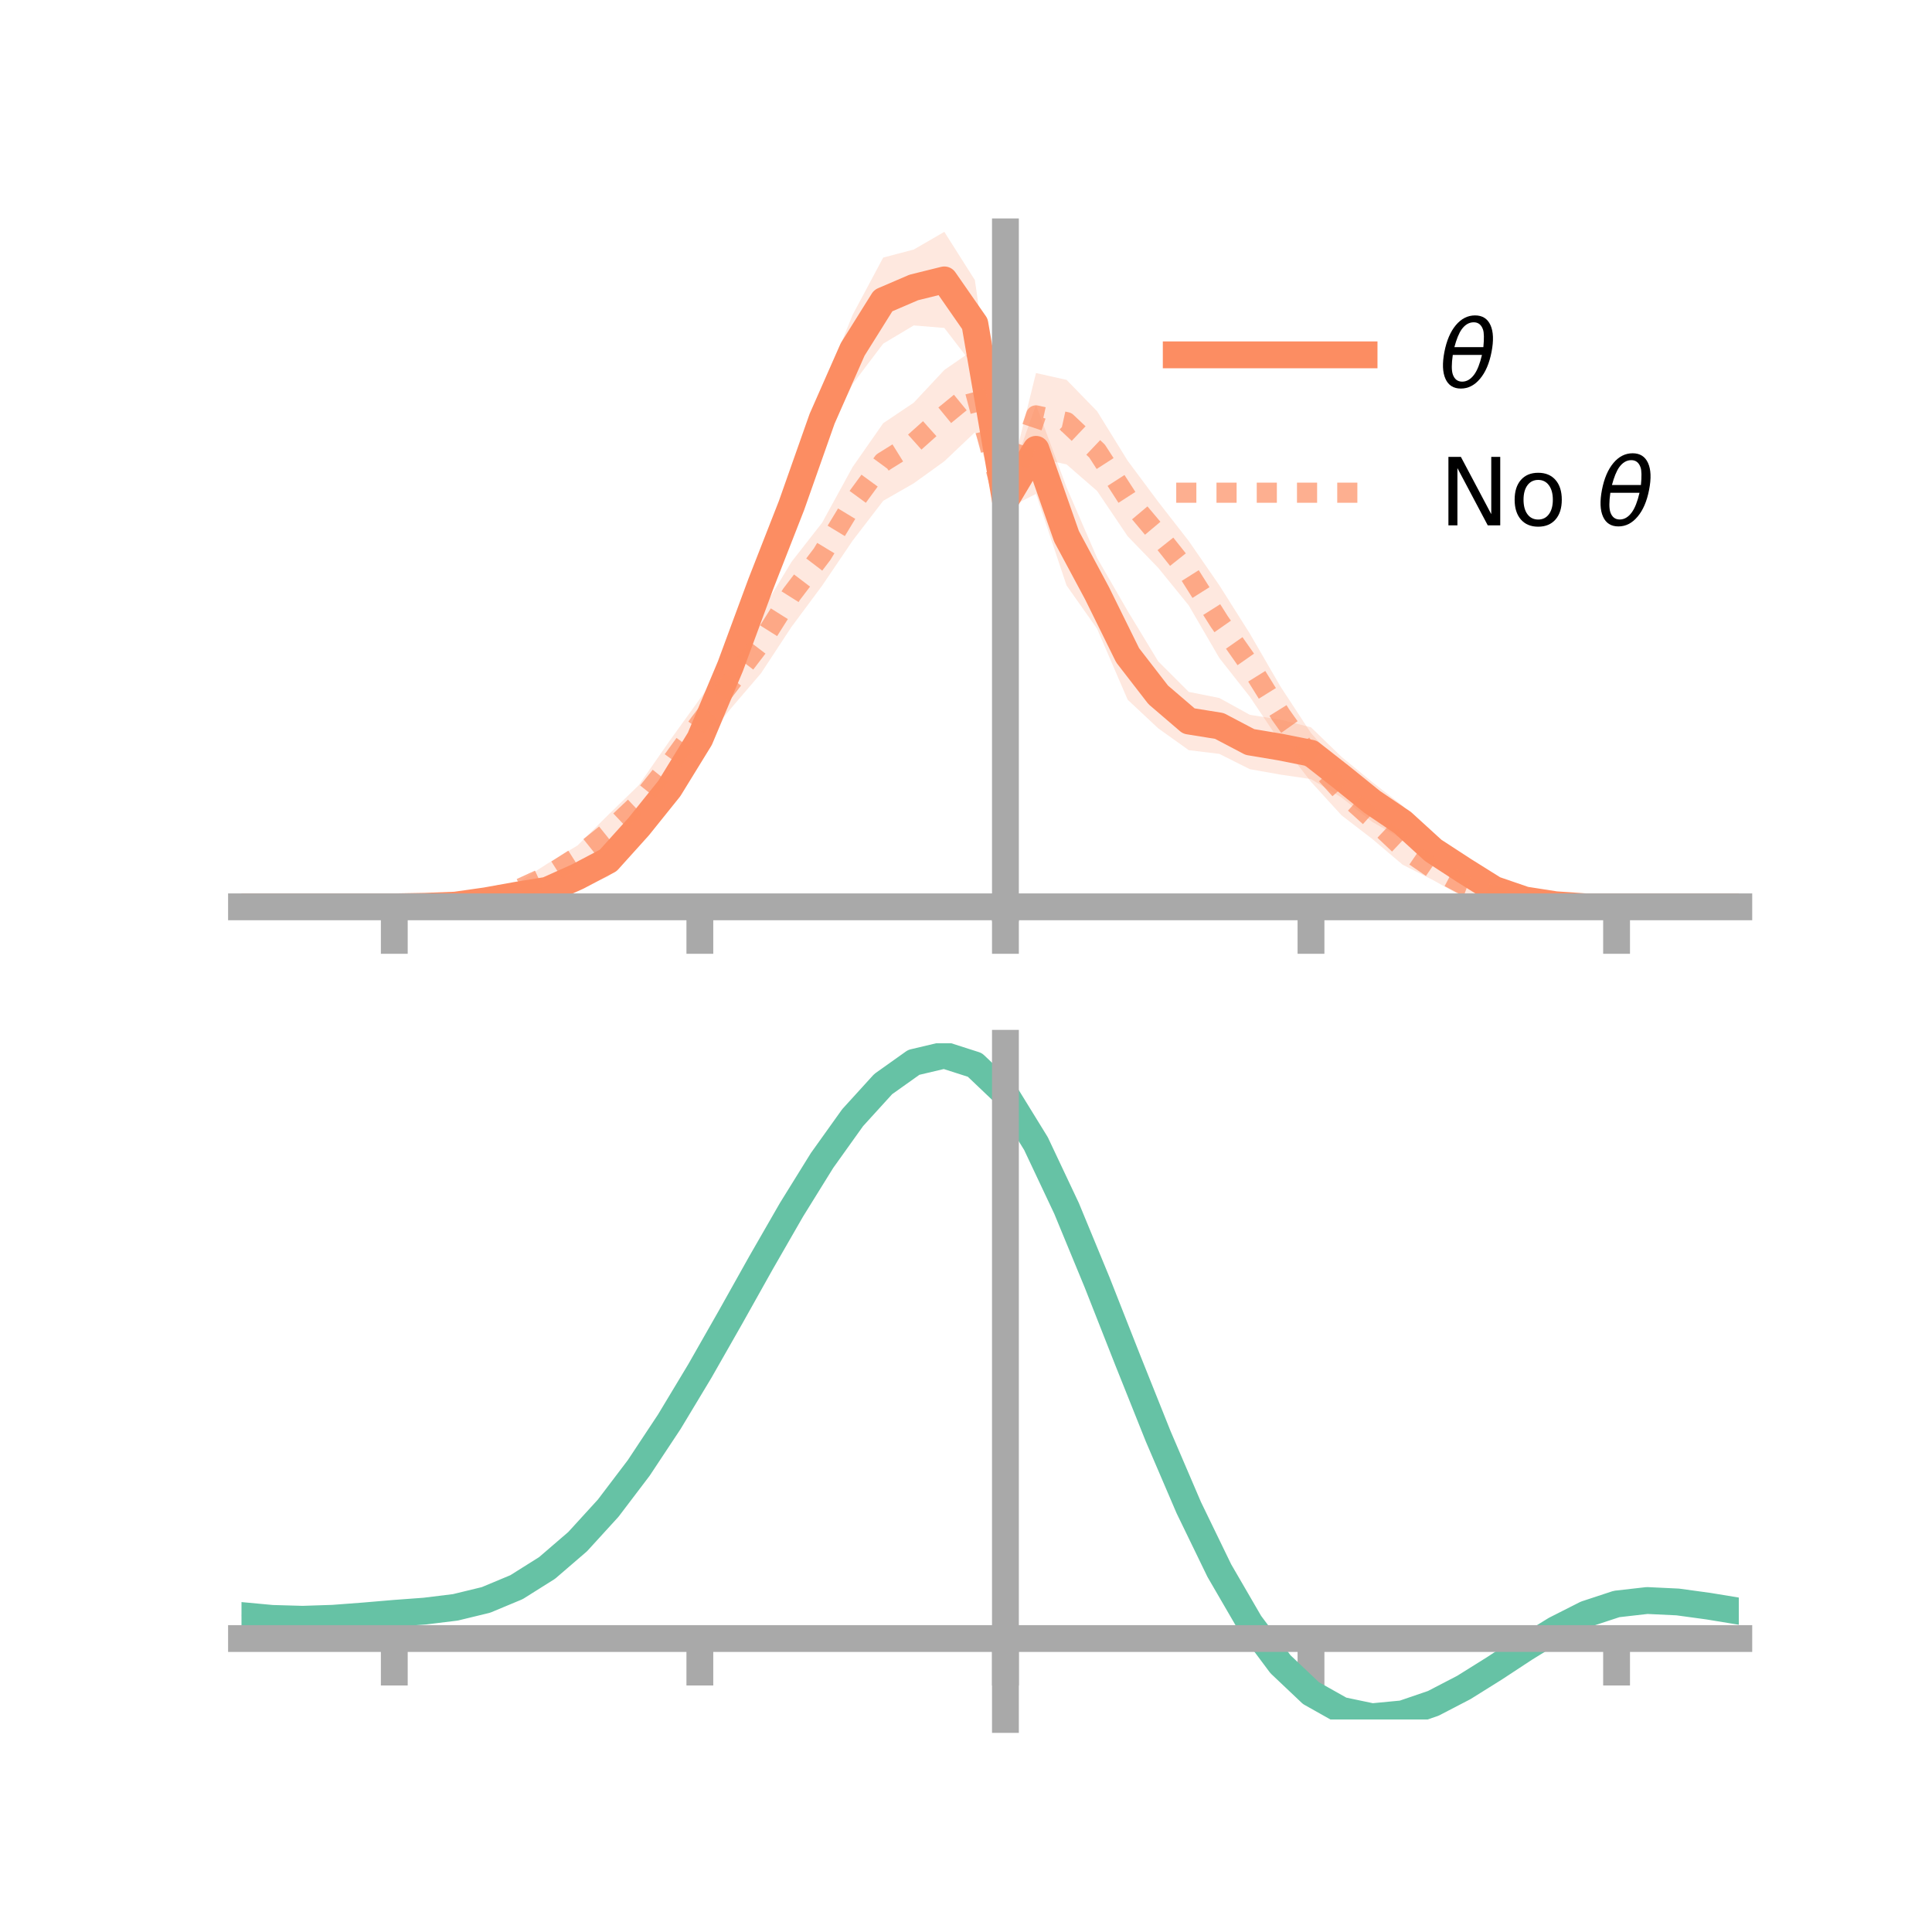 <?xml version="1.0" encoding="utf-8" standalone="no"?>
<!DOCTYPE svg PUBLIC "-//W3C//DTD SVG 1.1//EN"
  "http://www.w3.org/Graphics/SVG/1.1/DTD/svg11.dtd">
<!-- Created with matplotlib (https://matplotlib.org/) -->
<svg height="144pt" version="1.1" viewBox="0 0 144 144" width="144pt" xmlns="http://www.w3.org/2000/svg" xmlns:xlink="http://www.w3.org/1999/xlink">
 <defs>
  <style type="text/css">*{stroke-linecap:butt;stroke-linejoin:round;}</style>
 </defs>
 <g id="figure_1">
  <g id="patch_1">
   <path d="M 0 144 
L 144 144 
L 144 0 
L 0 0 
z
" style="fill:none;"/>
  </g>
  <g id="axes_1">
   <g id="patch_2">
    <path d="M 18 67.68 
L 129.6 67.68 
L 129.6 17.28 
L 18 17.28 
z
" style="fill:none;"/>
   </g>
   <g id="PolyCollection_1">
    <path clip-path="url(#p63d6aeae6f)" d="M 18 67.591 
L 18 67.591 
L 20.278 67.591 
L 22.555 67.591 
L 24.833 67.591 
L 27.11 67.591 
L 29.388 67.59 
L 31.665 67.47 
L 33.943 67.243 
L 36.22 66.75 
L 38.498 66.176 
L 40.776 65.658 
L 43.053 64.346 
L 45.331 62.943 
L 47.608 60.13 
L 49.886 57.219 
L 52.163 53.2 
L 54.441 47.703 
L 56.718 41.535 
L 58.996 35.407 
L 61.273 29.086 
L 63.551 23.464 
L 65.829 19.197 
L 68.106 18.599 
L 70.384 17.28 
L 72.661 20.875 
L 74.939 36.645 
L 77.216 30.169 
L 79.494 36.321 
L 81.771 41.588 
L 84.049 45.536 
L 86.327 49.294 
L 88.604 51.57 
L 90.882 52.023 
L 93.159 53.279 
L 95.437 53.638 
L 97.714 54.209 
L 99.992 56.415 
L 102.269 58.284 
L 104.547 60.053 
L 106.824 62.395 
L 109.102 64.224 
L 111.38 65.752 
L 113.657 66.685 
L 115.935 67.211 
L 118.212 67.508 
L 120.49 67.59 
L 122.767 67.591 
L 125.045 67.591 
L 127.322 67.591 
L 129.6 67.591 
L 129.6 67.591 
L 129.6 67.591 
L 127.322 67.591 
L 125.045 67.591 
L 122.767 67.591 
L 120.49 67.591 
L 118.212 67.673 
L 115.935 67.653 
L 113.657 67.472 
L 111.38 66.839 
L 109.102 65.516 
L 106.824 64.377 
L 104.547 62.566 
L 102.269 61.25 
L 99.992 59.44 
L 97.714 58.07 
L 95.437 57.735 
L 93.159 57.331 
L 90.882 56.19 
L 88.604 55.913 
L 86.327 54.287 
L 84.049 52.152 
L 81.771 46.865 
L 79.494 43.637 
L 77.216 36.813 
L 74.939 37.971 
L 72.661 27.403 
L 70.384 24.443 
L 68.106 24.256 
L 65.829 25.614 
L 63.551 28.625 
L 61.273 33.347 
L 58.996 39.938 
L 56.718 45.45 
L 54.441 51.605 
L 52.163 56.936 
L 49.886 60.323 
L 47.608 63.083 
L 45.331 65.324 
L 43.053 66.322 
L 40.776 67.055 
L 38.498 67.281 
L 36.22 67.527 
L 33.943 67.68 
L 31.665 67.63 
L 29.388 67.591 
L 27.11 67.591 
L 24.833 67.591 
L 22.555 67.591 
L 20.278 67.591 
L 18 67.591 
z
" style="fill:#fc8d62;fill-opacity:0.2;"/>
   </g>
   <g id="PolyCollection_2">
    <path clip-path="url(#p63d6aeae6f)" d="M 18 67.591 
L 18 67.591 
L 20.278 67.591 
L 22.555 67.591 
L 24.833 67.591 
L 27.11 67.591 
L 29.388 67.59 
L 31.665 67.509 
L 33.943 67.244 
L 36.22 66.655 
L 38.498 65.855 
L 40.776 64.386 
L 43.053 63.01 
L 45.331 60.738 
L 47.608 58.527 
L 49.886 55.248 
L 52.163 52.089 
L 54.441 48.949 
L 56.718 45.651 
L 58.996 41.875 
L 61.273 38.964 
L 63.551 34.806 
L 65.829 31.542 
L 68.106 30.013 
L 70.384 27.576 
L 72.661 26.001 
L 74.939 37.035 
L 77.216 27.804 
L 79.494 28.313 
L 81.771 30.651 
L 84.049 34.34 
L 86.327 37.4 
L 88.604 40.325 
L 90.882 43.625 
L 93.159 47.231 
L 95.437 51.166 
L 97.714 54.64 
L 99.992 57.189 
L 102.269 59.541 
L 104.547 61.923 
L 106.824 63.894 
L 109.102 65.03 
L 111.38 66.256 
L 113.657 66.88 
L 115.935 67.271 
L 118.212 67.506 
L 120.49 67.59 
L 122.767 67.591 
L 125.045 67.591 
L 127.322 67.591 
L 129.6 67.591 
L 129.6 67.591 
L 129.6 67.591 
L 127.322 67.591 
L 125.045 67.591 
L 122.767 67.591 
L 120.49 67.591 
L 118.212 67.634 
L 115.935 67.669 
L 113.657 67.596 
L 111.38 67.294 
L 109.102 66.878 
L 106.824 65.606 
L 104.547 64.452 
L 102.269 62.523 
L 99.992 60.771 
L 97.714 58.272 
L 95.437 55.331 
L 93.159 51.936 
L 90.882 49.043 
L 88.604 45.125 
L 86.327 42.324 
L 84.049 39.97 
L 81.771 36.593 
L 79.494 34.614 
L 77.216 34.118 
L 74.939 38.389 
L 72.661 32.222 
L 70.384 34.382 
L 68.106 36.023 
L 65.829 37.328 
L 63.551 40.295 
L 61.273 43.657 
L 58.996 46.722 
L 56.718 50.186 
L 54.441 52.847 
L 52.163 55.662 
L 49.886 58.8 
L 47.608 61.217 
L 45.331 63.305 
L 43.053 64.685 
L 40.776 66.213 
L 38.498 66.848 
L 36.22 67.411 
L 33.943 67.63 
L 31.665 67.638 
L 29.388 67.591 
L 27.11 67.591 
L 24.833 67.591 
L 22.555 67.591 
L 20.278 67.591 
L 18 67.591 
z
" style="fill:#fc8d62;fill-opacity:0.2;"/>
   </g>
   <g id="matplotlib.axis_1">
    <g id="xtick_1">
     <g id="line2d_1">
      <defs>
       <path d="M 0 0 
L 0 3.5 
" id="ma909e88b10" style="stroke:#a9a9a9;stroke-width:2;"/>
      </defs>
      <g>
       <use style="fill:#a9a9a9;stroke:#a9a9a9;stroke-width:2;" x="29.388" xlink:href="#ma909e88b10" y="67.591"/>
      </g>
     </g>
    </g>
    <g id="xtick_2">
     <g id="line2d_2">
      <g>
       <use style="fill:#a9a9a9;stroke:#a9a9a9;stroke-width:2;" x="52.163" xlink:href="#ma909e88b10" y="67.591"/>
      </g>
     </g>
    </g>
    <g id="xtick_3">
     <g id="line2d_3">
      <g>
       <use style="fill:#a9a9a9;stroke:#a9a9a9;stroke-width:2;" x="74.939" xlink:href="#ma909e88b10" y="67.591"/>
      </g>
     </g>
    </g>
    <g id="xtick_4">
     <g id="line2d_4">
      <g>
       <use style="fill:#a9a9a9;stroke:#a9a9a9;stroke-width:2;" x="97.714" xlink:href="#ma909e88b10" y="67.591"/>
      </g>
     </g>
    </g>
    <g id="xtick_5">
     <g id="line2d_5">
      <g>
       <use style="fill:#a9a9a9;stroke:#a9a9a9;stroke-width:2;" x="120.49" xlink:href="#ma909e88b10" y="67.591"/>
      </g>
     </g>
    </g>
   </g>
   <g id="matplotlib.axis_2"/>
   <g id="line2d_6">
    <path clip-path="url(#p63d6aeae6f)" d="M 18 67.591 
L 20.278 67.591 
L 22.555 67.591 
L 24.833 67.591 
L 27.11 67.591 
L 29.388 67.59 
L 31.665 67.55 
L 33.943 67.462 
L 36.22 67.138 
L 38.498 66.728 
L 40.776 66.357 
L 43.053 65.334 
L 45.331 64.134 
L 47.608 61.607 
L 49.886 58.771 
L 52.163 55.068 
L 54.441 49.654 
L 56.718 43.492 
L 58.996 37.673 
L 61.273 31.216 
L 63.551 26.045 
L 65.829 22.406 
L 68.106 21.427 
L 70.384 20.862 
L 72.661 24.139 
L 74.939 37.308 
L 77.216 33.491 
L 79.494 39.979 
L 81.771 44.226 
L 84.049 48.844 
L 86.327 51.79 
L 88.604 53.741 
L 90.882 54.107 
L 93.159 55.305 
L 95.437 55.686 
L 97.714 56.14 
L 99.992 57.927 
L 102.269 59.767 
L 104.547 61.309 
L 106.824 63.386 
L 109.102 64.87 
L 111.38 66.296 
L 113.657 67.078 
L 115.935 67.432 
L 118.212 67.59 
L 120.49 67.591 
L 122.767 67.591 
L 125.045 67.591 
L 127.322 67.591 
L 129.6 67.591 
" style="fill:none;stroke:#fc8d62;stroke-linecap:square;stroke-width:2;"/>
   </g>
   <g id="line2d_7">
    <path clip-path="url(#p63d6aeae6f)" d="M 18 67.591 
L 20.278 67.591 
L 22.555 67.591 
L 24.833 67.591 
L 27.11 67.591 
L 29.388 67.59 
L 31.665 67.574 
L 33.943 67.437 
L 36.22 67.033 
L 38.498 66.352 
L 40.776 65.3 
L 43.053 63.848 
L 45.331 62.022 
L 47.608 59.872 
L 49.886 57.024 
L 52.163 53.875 
L 54.441 50.898 
L 56.718 47.918 
L 58.996 44.299 
L 61.273 41.31 
L 63.551 37.55 
L 65.829 34.435 
L 68.106 33.018 
L 70.384 30.979 
L 72.661 29.111 
L 74.939 37.712 
L 77.216 30.961 
L 79.494 31.464 
L 81.771 33.622 
L 84.049 37.155 
L 86.327 39.862 
L 88.604 42.725 
L 90.882 46.334 
L 93.159 49.584 
L 95.437 53.248 
L 97.714 56.456 
L 99.992 58.98 
L 102.269 61.032 
L 104.547 63.187 
L 106.824 64.75 
L 109.102 65.954 
L 111.38 66.775 
L 113.657 67.238 
L 115.935 67.47 
L 118.212 67.57 
L 120.49 67.591 
L 122.767 67.591 
L 125.045 67.591 
L 127.322 67.591 
L 129.6 67.591 
" style="fill:none;stroke:#fc8d62;stroke-dasharray:1.5,1.5;stroke-dashoffset:0;stroke-opacity:0.7;stroke-width:1.5;"/>
   </g>
   <g id="patch_3">
    <path d="M 74.939 67.68 
L 74.939 17.28 
" style="fill:none;stroke:#a9a9a9;stroke-linecap:square;stroke-linejoin:miter;stroke-width:2;"/>
   </g>
   <g id="patch_4">
    <path d="M 129.6 67.68 
L 129.6 17.28 
" style="fill:none;"/>
   </g>
   <g id="patch_5">
    <path d="M 18 67.591 
L 129.6 67.591 
" style="fill:none;stroke:#a9a9a9;stroke-linecap:square;stroke-linejoin:miter;stroke-width:2;"/>
   </g>
   <g id="patch_6">
    <path d="M 18 17.28 
L 129.6 17.28 
" style="fill:none;"/>
   </g>
   <g id="legend_1">
    <g id="line2d_8">
     <path d="M 87.67 26.449 
L 101.67 26.449 
" style="fill:none;stroke:#fc8d62;stroke-linecap:square;stroke-width:2;"/>
    </g>
    <g id="line2d_9"/>
    <g id="text_1">
     <!-- $\theta$ -->
     <g transform="translate(107.27 28.899)scale(0.07 -0.07)">
      <defs>
       <path d="M 45.516 34.672 
L 14.453 34.672 
Q 12.359 20.062 14.5 13.875 
Q 17.188 6.25 24.469 6.25 
Q 31.781 6.25 37.359 13.922 
Q 42.234 20.656 45.516 34.672 
z
M 47.016 42.969 
Q 48.344 56.844 46.625 61.719 
Q 43.953 69.438 36.766 69.438 
Q 29.297 69.438 23.828 61.812 
Q 19.531 55.672 16.156 42.969 
z
M 38.188 76.766 
Q 49.906 76.766 54.594 66.406 
Q 59.281 56.109 55.719 37.844 
Q 52.203 19.625 43.453 9.281 
Q 34.766 -1.125 23.047 -1.125 
Q 11.281 -1.125 6.641 9.281 
Q 2 19.625 5.516 37.844 
Q 9.078 56.109 17.719 66.406 
Q 26.422 76.766 38.188 76.766 
z
" id="DejaVuSans-Oblique-952"/>
      </defs>
      <use transform="translate(0 0.234)" xlink:href="#DejaVuSans-Oblique-952"/>
     </g>
    </g>
    <g id="line2d_10">
     <path d="M 87.67 36.724 
L 101.67 36.724 
" style="fill:none;stroke:#fc8d62;stroke-dasharray:1.5,1.5;stroke-dashoffset:0;stroke-opacity:0.7;stroke-width:1.5;"/>
    </g>
    <g id="line2d_11"/>
    <g id="text_2">
     <!-- No $\theta$ -->
     <g transform="translate(107.27 39.174)scale(0.07 -0.07)">
      <defs>
       <path d="M 9.812 72.906 
L 23.094 72.906 
L 55.422 11.922 
L 55.422 72.906 
L 64.984 72.906 
L 64.984 0 
L 51.703 0 
L 19.391 60.984 
L 19.391 0 
L 9.812 0 
z
" id="DejaVuSans-78"/>
       <path d="M 30.609 48.391 
Q 23.391 48.391 19.188 42.75 
Q 14.984 37.109 14.984 27.297 
Q 14.984 17.484 19.156 11.844 
Q 23.344 6.203 30.609 6.203 
Q 37.797 6.203 41.984 11.859 
Q 46.188 17.531 46.188 27.297 
Q 46.188 37.016 41.984 42.703 
Q 37.797 48.391 30.609 48.391 
z
M 30.609 56 
Q 42.328 56 49.016 48.375 
Q 55.719 40.766 55.719 27.297 
Q 55.719 13.875 49.016 6.219 
Q 42.328 -1.422 30.609 -1.422 
Q 18.844 -1.422 12.172 6.219 
Q 5.516 13.875 5.516 27.297 
Q 5.516 40.766 12.172 48.375 
Q 18.844 56 30.609 56 
z
" id="DejaVuSans-111"/>
       <path id="DejaVuSans-32"/>
      </defs>
      <use transform="translate(0 0.234)" xlink:href="#DejaVuSans-78"/>
      <use transform="translate(74.805 0.234)" xlink:href="#DejaVuSans-111"/>
      <use transform="translate(135.986 0.234)" xlink:href="#DejaVuSans-32"/>
      <use transform="translate(167.773 0.234)" xlink:href="#DejaVuSans-Oblique-952"/>
     </g>
    </g>
   </g>
  </g>
  <g id="axes_2">
   <g id="patch_7">
    <path d="M 18 128.16 
L 129.6 128.16 
L 129.6 77.76 
L 18 77.76 
z
" style="fill:none;"/>
   </g>
   <g id="PolyCollection_3">
    <path clip-path="url(#p244ba3f08e)" d="M 18 120.454 
L 18 120.374 
L 20.278 120.596 
L 22.555 120.661 
L 24.833 120.58 
L 27.11 120.398 
L 29.388 120.197 
L 31.665 120.024 
L 33.943 119.739 
L 36.22 119.181 
L 38.498 118.222 
L 40.776 116.77 
L 43.053 114.776 
L 45.331 112.229 
L 47.608 109.163 
L 49.886 105.646 
L 52.163 101.779 
L 54.441 97.692 
L 56.718 93.539 
L 58.996 89.495 
L 61.273 85.749 
L 63.551 82.501 
L 65.829 79.953 
L 68.106 78.307 
L 70.384 77.76 
L 72.661 78.502 
L 74.939 80.703 
L 77.216 84.449 
L 79.494 89.342 
L 81.771 94.931 
L 84.049 100.797 
L 86.327 106.575 
L 88.604 111.964 
L 90.882 116.73 
L 93.159 120.708 
L 95.437 123.802 
L 97.714 125.98 
L 99.992 127.271 
L 102.269 127.753 
L 104.547 127.541 
L 106.824 126.775 
L 109.102 125.61 
L 111.38 124.209 
L 113.657 122.738 
L 115.935 121.355 
L 118.212 120.215 
L 120.49 119.469 
L 122.767 119.213 
L 125.045 119.327 
L 127.322 119.648 
L 129.6 120.033 
L 129.6 120.138 
L 129.6 120.138 
L 127.322 119.777 
L 125.045 119.476 
L 122.767 119.373 
L 120.49 119.634 
L 118.212 120.389 
L 115.935 121.554 
L 113.657 122.978 
L 111.38 124.499 
L 109.102 125.945 
L 106.824 127.146 
L 104.547 127.936 
L 102.269 128.16 
L 99.992 127.687 
L 97.714 126.414 
L 95.437 124.279 
L 93.159 121.264 
L 90.882 117.4 
L 88.604 112.775 
L 86.327 107.544 
L 84.049 101.931 
L 81.771 96.227 
L 79.494 90.789 
L 77.216 86.026 
L 74.939 82.379 
L 72.661 80.243 
L 70.384 79.526 
L 68.106 80.057 
L 65.829 81.65 
L 63.551 84.108 
L 61.273 87.234 
L 58.996 90.832 
L 56.718 94.711 
L 54.441 98.687 
L 52.163 102.597 
L 49.886 106.294 
L 47.608 109.657 
L 45.331 112.592 
L 43.053 115.036 
L 40.776 116.963 
L 38.498 118.376 
L 36.22 119.317 
L 33.943 119.865 
L 31.665 120.141 
L 29.388 120.303 
L 27.11 120.49 
L 24.833 120.653 
L 22.555 120.721 
L 20.278 120.657 
L 18 120.454 
z
" style="fill:#66c2a5;fill-opacity:0.2;"/>
   </g>
   <g id="matplotlib.axis_3">
    <g id="xtick_6">
     <g id="line2d_12">
      <g>
       <use style="fill:#a9a9a9;stroke:#a9a9a9;stroke-width:2;" x="29.388" xlink:href="#ma909e88b10" y="122.127"/>
      </g>
     </g>
    </g>
    <g id="xtick_7">
     <g id="line2d_13">
      <g>
       <use style="fill:#a9a9a9;stroke:#a9a9a9;stroke-width:2;" x="52.163" xlink:href="#ma909e88b10" y="122.127"/>
      </g>
     </g>
    </g>
    <g id="xtick_8">
     <g id="line2d_14">
      <g>
       <use style="fill:#a9a9a9;stroke:#a9a9a9;stroke-width:2;" x="74.939" xlink:href="#ma909e88b10" y="122.127"/>
      </g>
     </g>
    </g>
    <g id="xtick_9">
     <g id="line2d_15">
      <g>
       <use style="fill:#a9a9a9;stroke:#a9a9a9;stroke-width:2;" x="97.714" xlink:href="#ma909e88b10" y="122.127"/>
      </g>
     </g>
    </g>
    <g id="xtick_10">
     <g id="line2d_16">
      <g>
       <use style="fill:#a9a9a9;stroke:#a9a9a9;stroke-width:2;" x="120.49" xlink:href="#ma909e88b10" y="122.127"/>
      </g>
     </g>
    </g>
   </g>
   <g id="matplotlib.axis_4"/>
   <g id="line2d_17">
    <path clip-path="url(#p244ba3f08e)" d="M 18 120.414 
L 20.278 120.626 
L 22.555 120.691 
L 24.833 120.616 
L 27.11 120.444 
L 29.388 120.25 
L 31.665 120.082 
L 33.943 119.802 
L 36.22 119.249 
L 38.498 118.299 
L 40.776 116.866 
L 43.053 114.906 
L 45.331 112.41 
L 47.608 109.41 
L 49.886 105.97 
L 52.163 102.188 
L 54.441 98.19 
L 56.718 94.125 
L 58.996 90.164 
L 61.273 86.492 
L 63.551 83.304 
L 65.829 80.801 
L 68.106 79.182 
L 70.384 78.643 
L 72.661 79.373 
L 74.939 81.541 
L 77.216 85.238 
L 79.494 90.065 
L 81.771 95.579 
L 84.049 101.364 
L 86.327 107.06 
L 88.604 112.37 
L 90.882 117.065 
L 93.159 120.986 
L 95.437 124.041 
L 97.714 126.197 
L 99.992 127.479 
L 102.269 127.956 
L 104.547 127.738 
L 106.824 126.96 
L 109.102 125.777 
L 111.38 124.354 
L 113.657 122.858 
L 115.935 121.455 
L 118.212 120.302 
L 120.49 119.552 
L 122.767 119.293 
L 125.045 119.401 
L 127.322 119.712 
L 129.6 120.086 
" style="fill:none;stroke:#66c2a5;stroke-linecap:square;stroke-width:2;"/>
   </g>
   <g id="patch_8">
    <path d="M 74.939 128.16 
L 74.939 77.76 
" style="fill:none;stroke:#a9a9a9;stroke-linecap:square;stroke-linejoin:miter;stroke-width:2;"/>
   </g>
   <g id="patch_9">
    <path d="M 129.6 128.16 
L 129.6 77.76 
" style="fill:none;"/>
   </g>
   <g id="patch_10">
    <path d="M 18 122.127 
L 129.6 122.127 
" style="fill:none;stroke:#a9a9a9;stroke-linecap:square;stroke-linejoin:miter;stroke-width:2;"/>
   </g>
   <g id="patch_11">
    <path d="M 18 77.76 
L 129.6 77.76 
" style="fill:none;"/>
   </g>
  </g>
 </g>
 <defs>
  <clipPath id="p63d6aeae6f">
   <rect height="50.4" width="111.6" x="18" y="17.28"/>
  </clipPath>
  <clipPath id="p244ba3f08e">
   <rect height="50.4" width="111.6" x="18" y="77.76"/>
  </clipPath>
 </defs>
</svg>
